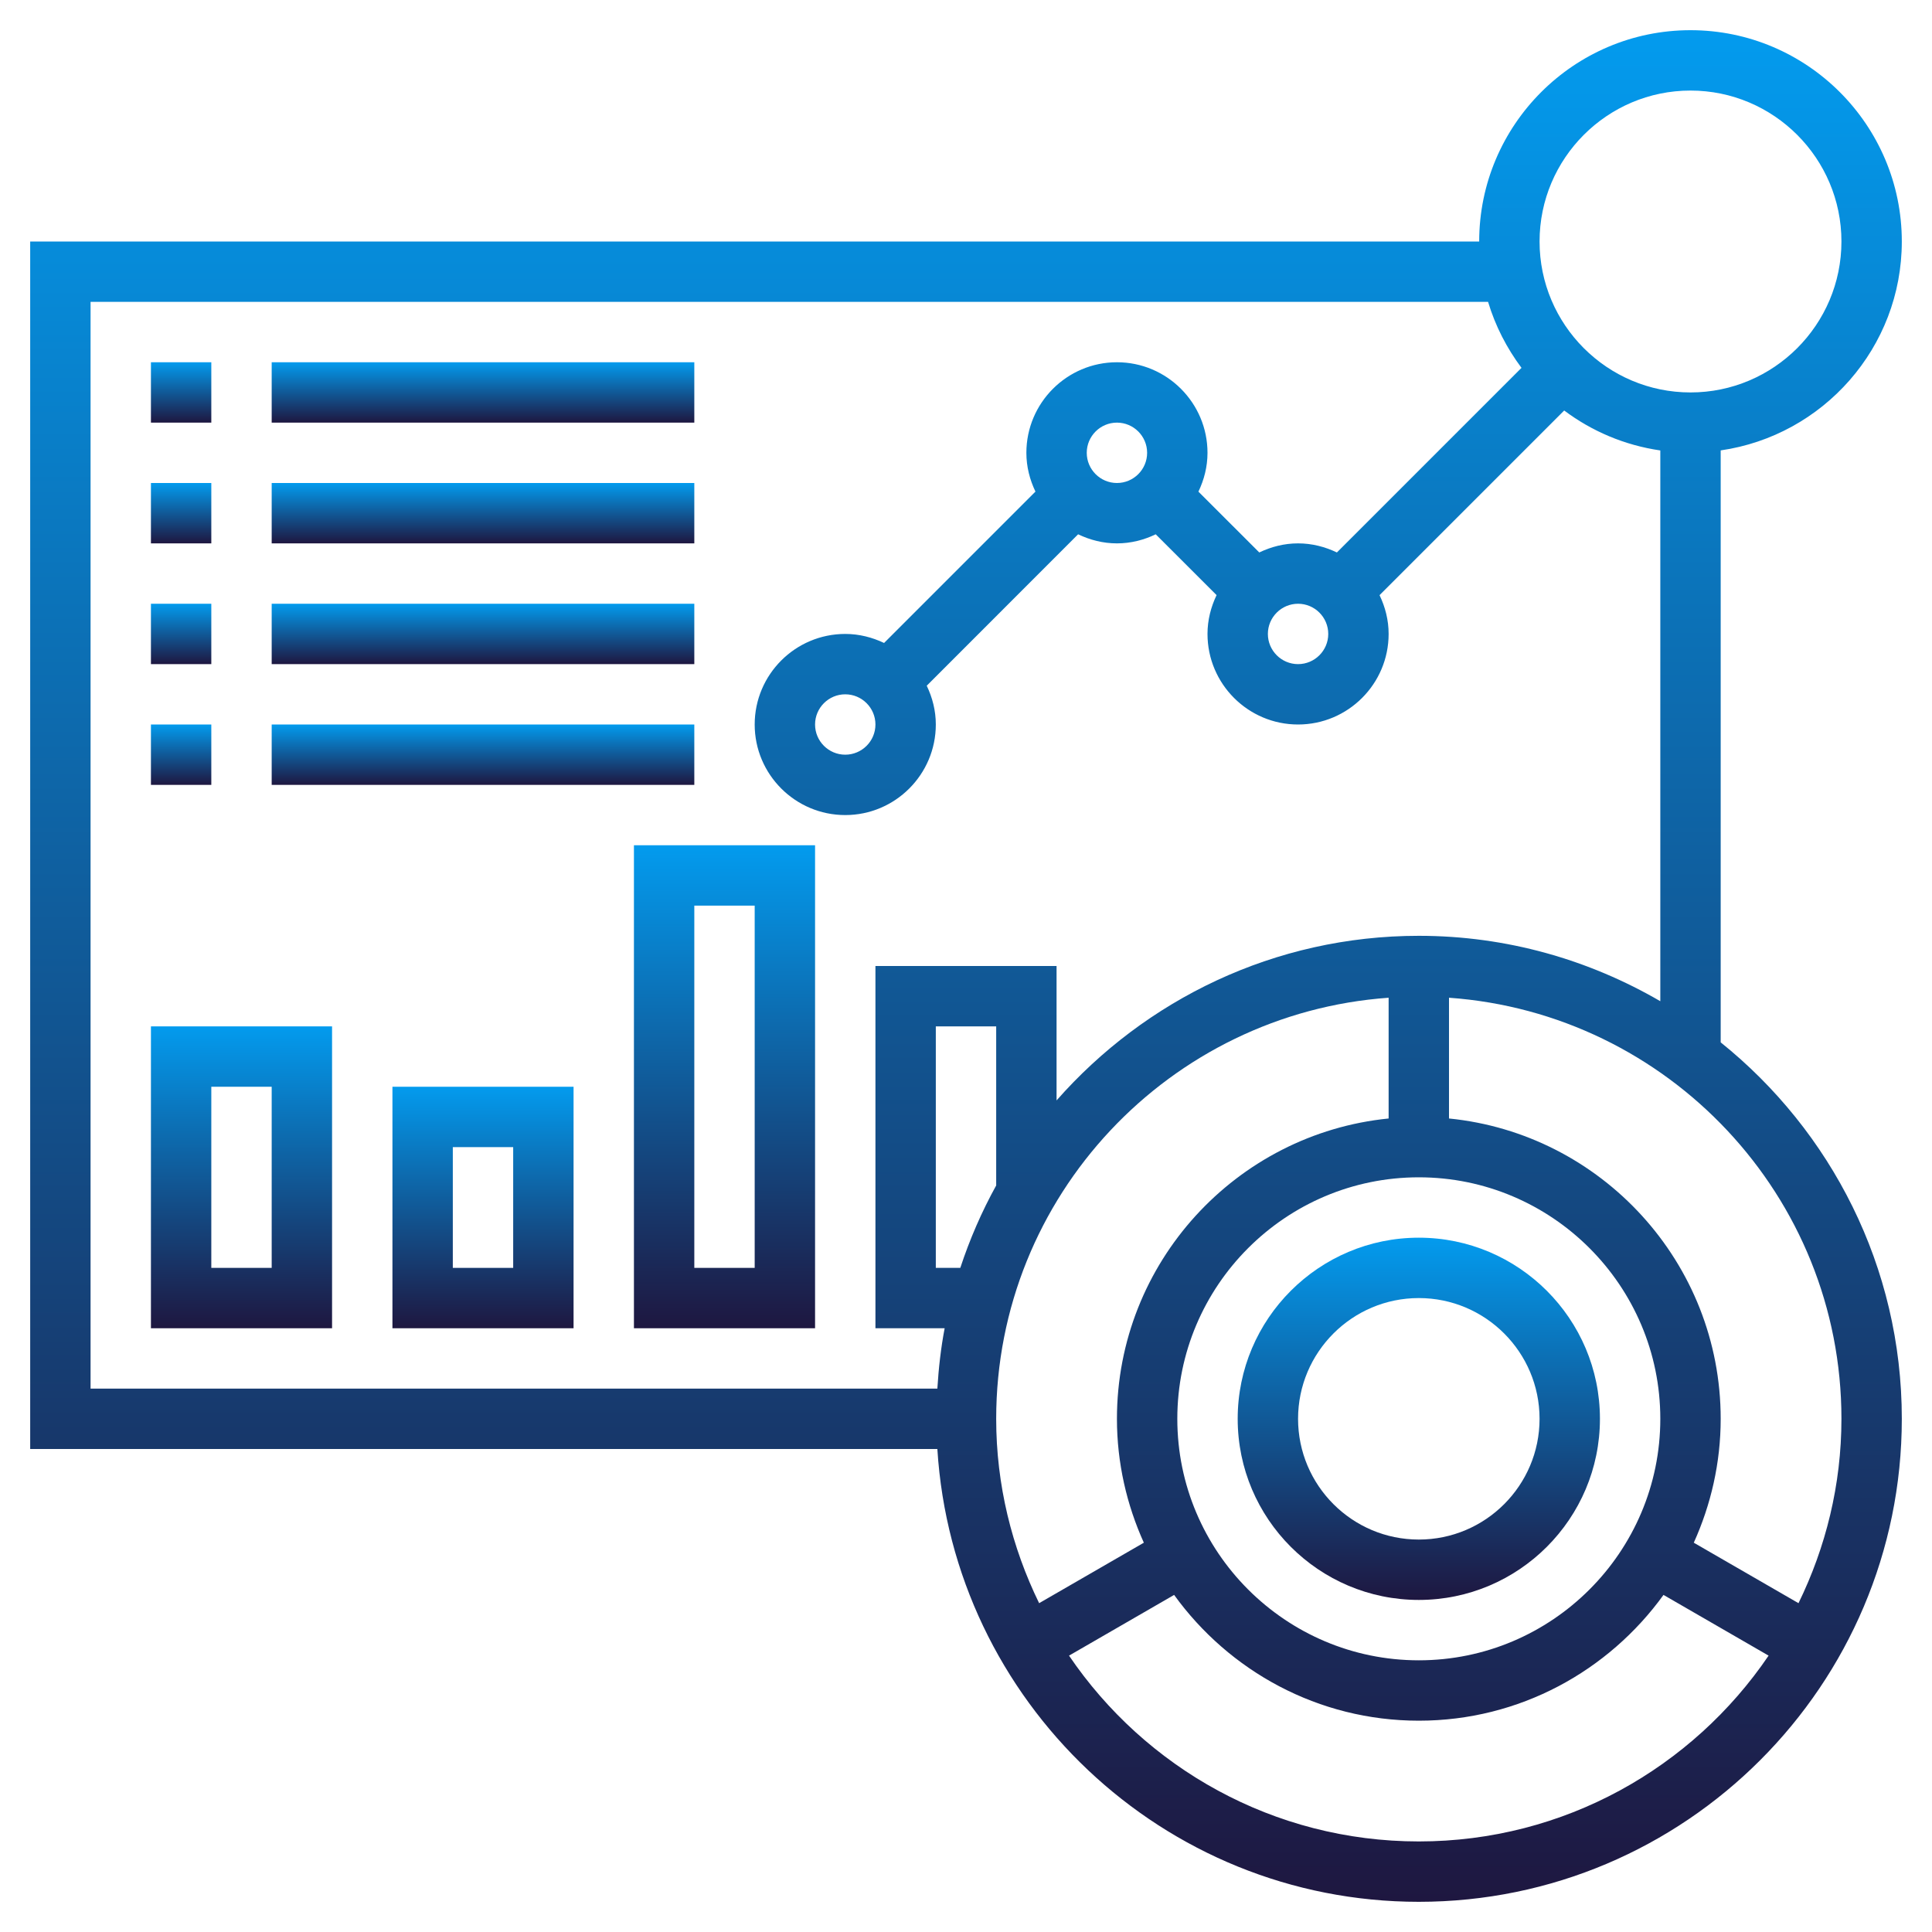 <svg width="40" height="40" viewBox="0 0 40 40" fill="none" xmlns="http://www.w3.org/2000/svg">
<path d="M35.625 21.581V9.325C37.742 9.02 39.375 7.199 39.375 5C39.375 2.588 37.413 0.625 35 0.625C32.587 0.625 30.625 2.588 30.625 5H0.625V30H19.407C19.732 35.222 24.073 39.375 29.375 39.375C34.889 39.375 39.375 34.889 39.375 29.375C39.375 26.226 37.908 23.416 35.625 21.581ZM35 1.875C36.723 1.875 38.125 3.277 38.125 5C38.125 6.723 36.723 8.125 35 8.125C33.277 8.125 31.875 6.723 31.875 5C31.875 3.277 33.277 1.875 35 1.875ZM1.875 6.25H30.809C30.959 6.749 31.196 7.208 31.501 7.616L27.679 11.438C27.434 11.321 27.164 11.25 26.875 11.25C26.586 11.25 26.316 11.321 26.072 11.438L24.812 10.179C24.929 9.934 25 9.664 25 9.375C25 8.341 24.159 7.5 23.125 7.5C22.091 7.5 21.25 8.341 21.25 9.375C21.25 9.664 21.321 9.934 21.438 10.178L18.304 13.312C18.059 13.196 17.789 13.125 17.5 13.125C16.466 13.125 15.625 13.966 15.625 15C15.625 16.034 16.466 16.875 17.5 16.875C18.534 16.875 19.375 16.034 19.375 15C19.375 14.711 19.304 14.441 19.187 14.197L22.321 11.062C22.566 11.179 22.836 11.25 23.125 11.25C23.414 11.25 23.684 11.179 23.928 11.062L25.188 12.321C25.071 12.566 25 12.836 25 13.125C25 14.159 25.841 15 26.875 15C27.909 15 28.75 14.159 28.75 13.125C28.75 12.836 28.679 12.566 28.562 12.322L32.385 8.499C32.957 8.928 33.636 9.219 34.375 9.326V20.729C32.902 19.873 31.198 19.375 29.375 19.375C26.387 19.375 23.709 20.699 21.875 22.783V20H18.125V27.5H19.558C19.48 27.908 19.433 28.326 19.407 28.75H1.875V6.25ZM26.875 12.5C27.219 12.5 27.5 12.78 27.5 13.125C27.5 13.47 27.219 13.75 26.875 13.75C26.531 13.75 26.25 13.47 26.25 13.125C26.25 12.78 26.531 12.5 26.875 12.5ZM22.5 9.375C22.5 9.03 22.781 8.75 23.125 8.75C23.469 8.75 23.75 9.03 23.75 9.375C23.75 9.72 23.469 10 23.125 10C22.781 10 22.5 9.72 22.5 9.375ZM18.125 15C18.125 15.345 17.844 15.625 17.5 15.625C17.156 15.625 16.875 15.345 16.875 15C16.875 14.655 17.156 14.375 17.5 14.375C17.844 14.375 18.125 14.655 18.125 15ZM29.375 34.375C26.618 34.375 24.375 32.132 24.375 29.375C24.375 26.618 26.618 24.375 29.375 24.375C32.132 24.375 34.375 26.618 34.375 29.375C34.375 32.132 32.132 34.375 29.375 34.375ZM20.625 24.544C20.326 25.084 20.078 25.655 19.882 26.25H19.375V21.25H20.625V24.544ZM28.75 20.657V23.157C25.596 23.472 23.125 26.14 23.125 29.375C23.125 30.289 23.328 31.156 23.682 31.94L21.514 33.192C20.95 32.037 20.625 30.744 20.625 29.375C20.625 24.761 24.217 20.979 28.75 20.657ZM29.375 38.125C26.366 38.125 23.707 36.598 22.133 34.278L24.309 33.021C25.446 34.595 27.29 35.625 29.375 35.625C31.46 35.625 33.304 34.595 34.441 33.021L36.617 34.278C35.042 36.598 32.384 38.125 29.375 38.125V38.125ZM37.236 33.192L35.068 31.94C35.422 31.156 35.625 30.289 35.625 29.375C35.625 26.14 33.154 23.471 30 23.157V20.657C34.533 20.979 38.125 24.761 38.125 29.375C38.125 30.744 37.8 32.037 37.236 33.192Z" fill="url(#paint0_linear_127_2571)"/>
<path d="M29.375 25.625C27.307 25.625 25.625 27.307 25.625 29.375C25.625 31.443 27.307 33.125 29.375 33.125C31.443 33.125 33.125 31.443 33.125 29.375C33.125 27.307 31.443 25.625 29.375 25.625ZM29.375 31.875C27.996 31.875 26.875 30.754 26.875 29.375C26.875 27.996 27.996 26.875 29.375 26.875C30.754 26.875 31.875 27.996 31.875 29.375C31.875 30.754 30.754 31.875 29.375 31.875Z" fill="url(#paint1_linear_127_2571)"/>
<path d="M3.125 7.5H4.375V8.75H3.125V7.5Z" fill="url(#paint2_linear_127_2571)"/>
<path d="M5.625 7.5H14.375V8.75H5.625V7.5Z" fill="url(#paint3_linear_127_2571)"/>
<path d="M3.125 10H4.375V11.25H3.125V10Z" fill="url(#paint4_linear_127_2571)"/>
<path d="M5.625 10H14.375V11.25H5.625V10Z" fill="url(#paint5_linear_127_2571)"/>
<path d="M3.125 12.5H4.375V13.75H3.125V12.5Z" fill="url(#paint6_linear_127_2571)"/>
<path d="M5.625 12.5H14.375V13.75H5.625V12.5Z" fill="url(#paint7_linear_127_2571)"/>
<path d="M3.125 15H4.375V16.25H3.125V15Z" fill="url(#paint8_linear_127_2571)"/>
<path d="M5.625 15H14.375V16.25H5.625V15Z" fill="url(#paint9_linear_127_2571)"/>
<path d="M3.125 27.5H6.875V21.25H3.125V27.5ZM4.375 22.5H5.625V26.25H4.375V22.5Z" fill="url(#paint10_linear_127_2571)"/>
<path d="M8.125 27.5H11.875V22.5H8.125V27.5ZM9.375 23.75H10.625V26.25H9.375V23.75Z" fill="url(#paint11_linear_127_2571)"/>
<path d="M13.125 27.5H16.875V17.5H13.125V27.5ZM14.375 18.75H15.625V26.25H14.375V18.75Z" fill="url(#paint12_linear_127_2571)"/>
<defs>
<linearGradient id="paint0_linear_127_2571" x1="20" y1="0.625" x2="20" y2="39.375" gradientUnits="userSpaceOnUse">
<stop stop-color="#039BEE"/>
<stop offset="1" stop-color="#1E1740"/>
</linearGradient>
<linearGradient id="paint1_linear_127_2571" x1="29.375" y1="25.625" x2="29.375" y2="33.125" gradientUnits="userSpaceOnUse">
<stop stop-color="#039BEE"/>
<stop offset="1" stop-color="#1E1740"/>
</linearGradient>
<linearGradient id="paint2_linear_127_2571" x1="3.75" y1="7.5" x2="3.75" y2="8.75" gradientUnits="userSpaceOnUse">
<stop stop-color="#039BEE"/>
<stop offset="1" stop-color="#1E1740"/>
</linearGradient>
<linearGradient id="paint3_linear_127_2571" x1="10" y1="7.5" x2="10" y2="8.75" gradientUnits="userSpaceOnUse">
<stop stop-color="#039BEE"/>
<stop offset="1" stop-color="#1E1740"/>
</linearGradient>
<linearGradient id="paint4_linear_127_2571" x1="3.75" y1="10" x2="3.75" y2="11.25" gradientUnits="userSpaceOnUse">
<stop stop-color="#039BEE"/>
<stop offset="1" stop-color="#1E1740"/>
</linearGradient>
<linearGradient id="paint5_linear_127_2571" x1="10" y1="10" x2="10" y2="11.25" gradientUnits="userSpaceOnUse">
<stop stop-color="#039BEE"/>
<stop offset="1" stop-color="#1E1740"/>
</linearGradient>
<linearGradient id="paint6_linear_127_2571" x1="3.75" y1="12.5" x2="3.75" y2="13.75" gradientUnits="userSpaceOnUse">
<stop stop-color="#039BEE"/>
<stop offset="1" stop-color="#1E1740"/>
</linearGradient>
<linearGradient id="paint7_linear_127_2571" x1="10" y1="12.5" x2="10" y2="13.75" gradientUnits="userSpaceOnUse">
<stop stop-color="#039BEE"/>
<stop offset="1" stop-color="#1E1740"/>
</linearGradient>
<linearGradient id="paint8_linear_127_2571" x1="3.75" y1="15" x2="3.75" y2="16.25" gradientUnits="userSpaceOnUse">
<stop stop-color="#039BEE"/>
<stop offset="1" stop-color="#1E1740"/>
</linearGradient>
<linearGradient id="paint9_linear_127_2571" x1="10" y1="15" x2="10" y2="16.25" gradientUnits="userSpaceOnUse">
<stop stop-color="#039BEE"/>
<stop offset="1" stop-color="#1E1740"/>
</linearGradient>
<linearGradient id="paint10_linear_127_2571" x1="5" y1="21.25" x2="5" y2="27.5" gradientUnits="userSpaceOnUse">
<stop stop-color="#039BEE"/>
<stop offset="1" stop-color="#1E1740"/>
</linearGradient>
<linearGradient id="paint11_linear_127_2571" x1="10" y1="22.5" x2="10" y2="27.5" gradientUnits="userSpaceOnUse">
<stop stop-color="#039BEE"/>
<stop offset="1" stop-color="#1E1740"/>
</linearGradient>
<linearGradient id="paint12_linear_127_2571" x1="15" y1="17.5" x2="15" y2="27.5" gradientUnits="userSpaceOnUse">
<stop stop-color="#039BEE"/>
<stop offset="1" stop-color="#1E1740"/>
</linearGradient>
</defs>
</svg>
